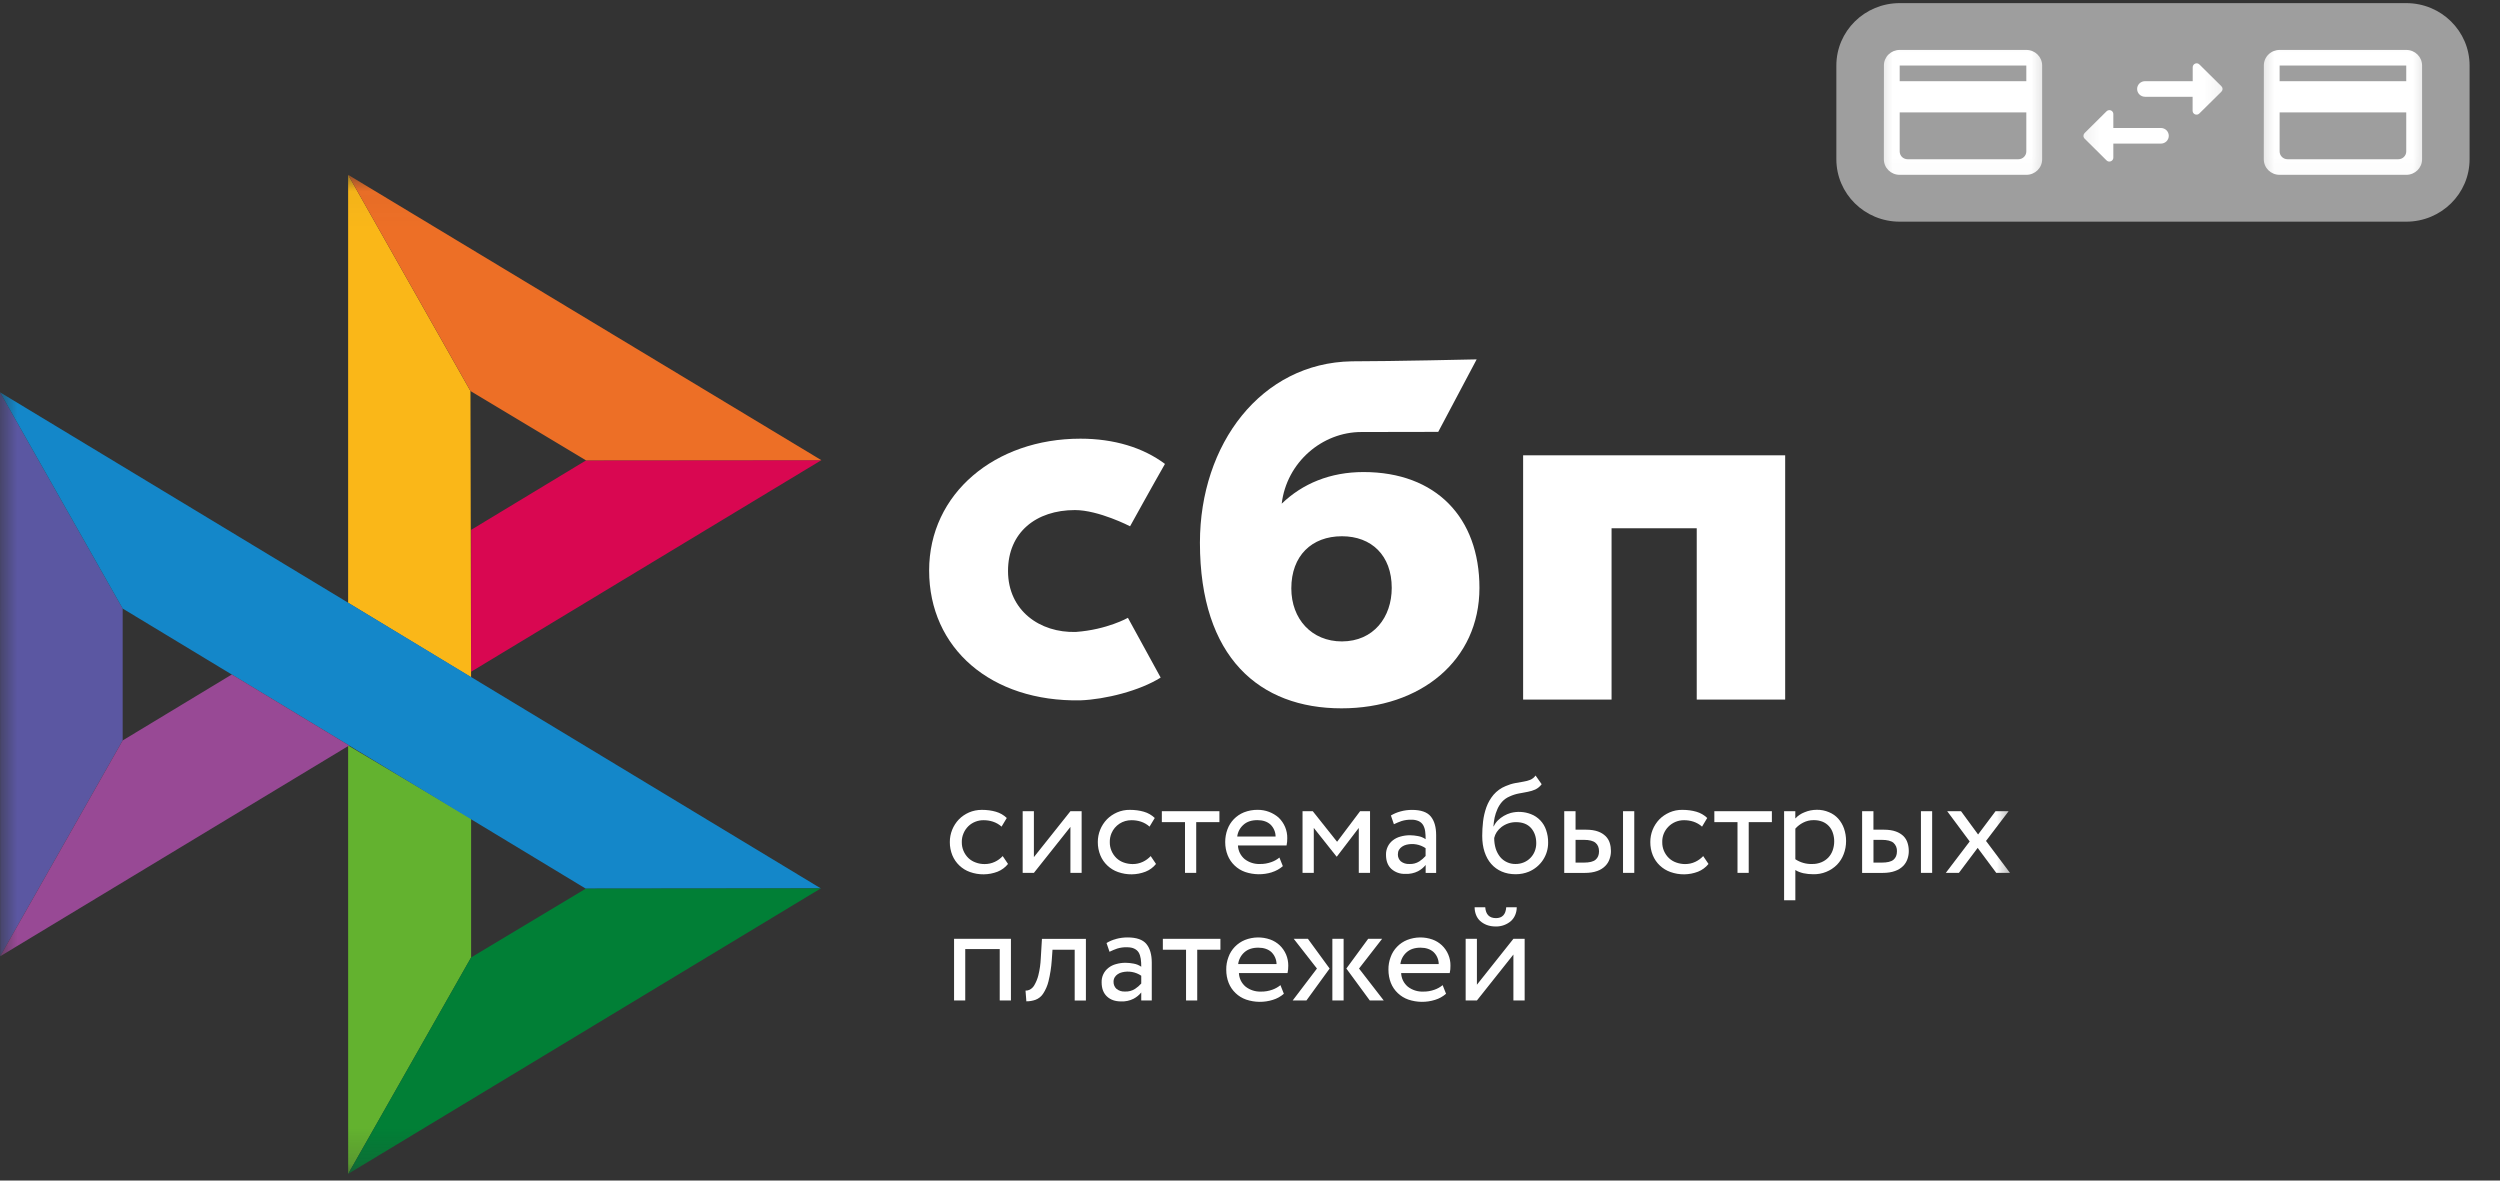 <svg width="72" height="34" viewBox="0 0 72 34" fill="none" xmlns="http://www.w3.org/2000/svg">
<rect x="0" y="0" width="72" height="34" fill="#333333" stroke="none"/>
<mask id="mask0_1_64" style="mask-type:luminance" maskUnits="userSpaceOnUse" x="0" y="5" width="59" height="29">
<path d="M0 5.035H58.114V33.809H0V5.035Z" fill="white"/>
</mask>
<g mask="url(#mask0_1_64)">
<path d="M51.413 13.113V20.148H48.866V15.214H46.413V20.148H43.866V13.113H51.413Z" fill="white"/>
<path fill-rule="evenodd" clip-rule="evenodd" d="M38.635 20.4C40.914 20.4 42.608 19.022 42.608 16.931C42.608 14.908 41.358 13.595 39.27 13.595C38.307 13.595 37.512 13.929 36.913 14.506C37.056 13.314 38.078 12.442 39.206 12.442L41.421 12.438L42.528 10.35C42.528 10.35 40.072 10.406 38.929 10.406C36.321 10.451 34.558 12.789 34.558 15.63C34.558 18.939 36.278 20.4 38.635 20.4ZM38.648 15.444C39.495 15.444 40.082 15.992 40.082 16.931C40.082 17.775 39.56 18.47 38.648 18.473C37.776 18.473 37.19 17.828 37.19 16.945C37.19 16.007 37.776 15.444 38.648 15.444Z" fill="white"/>
<path d="M32.484 17.793C32.484 17.793 31.883 18.135 30.984 18.2C29.951 18.23 29.031 17.587 29.031 16.444C29.031 15.329 29.843 14.69 30.958 14.69C31.642 14.69 32.546 15.157 32.546 15.157C32.546 15.157 33.208 13.959 33.551 13.361C32.923 12.891 32.087 12.634 31.115 12.634C28.66 12.634 26.759 14.212 26.759 16.429C26.759 18.675 28.546 20.217 31.115 20.17C31.832 20.143 32.824 19.895 33.427 19.514L32.484 17.793Z" fill="white"/>
<path d="M0 11.298L3.533 17.526V21.325L0.005 27.541L0 11.298Z" fill="#5B57A2"/>
<path d="M13.568 15.26L16.878 13.259L23.655 13.253L13.567 19.346L13.568 15.26Z" fill="#D90751"/>
<path d="M13.549 11.262L13.567 19.507L10.026 17.362V5.035L13.549 11.262Z" fill="#FAB718"/>
<path d="M23.655 13.253L16.878 13.259L13.549 11.261L10.026 5.035L23.655 13.253Z" fill="#ED6F26"/>
<path d="M13.568 27.576V23.575L10.026 21.47L10.027 33.809L13.568 27.576Z" fill="#63B22F"/>
<path d="M16.87 25.593L3.533 17.526L0 11.298L23.64 25.586L16.87 25.593Z" fill="#1487C9"/>
<path d="M10.027 33.808L13.567 27.575L16.87 25.593L23.64 25.585L10.027 33.808Z" fill="#017F36"/>
<path d="M0.005 27.541L10.055 21.47L6.676 19.425L3.533 21.325L0.005 27.541Z" fill="#984995"/>
<path d="M29.031 24.882C28.952 24.981 28.847 25.058 28.729 25.105C28.474 25.203 28.192 25.206 27.935 25.114C27.821 25.074 27.717 25.01 27.63 24.927C27.542 24.844 27.474 24.744 27.428 24.633C27.379 24.512 27.354 24.383 27.355 24.252C27.354 24.008 27.448 23.773 27.618 23.596C27.7 23.512 27.797 23.448 27.908 23.398C28.021 23.35 28.143 23.324 28.278 23.324C28.424 23.324 28.559 23.342 28.682 23.378C28.8 23.412 28.907 23.473 28.995 23.558L28.845 23.807C28.773 23.742 28.688 23.694 28.595 23.663C28.508 23.635 28.416 23.621 28.324 23.622C28.161 23.621 28.004 23.683 27.888 23.795C27.827 23.855 27.779 23.927 27.747 24.006C27.714 24.084 27.698 24.169 27.7 24.254C27.699 24.34 27.715 24.425 27.748 24.504C27.782 24.584 27.831 24.655 27.893 24.715C27.953 24.771 28.025 24.814 28.103 24.841C28.182 24.871 28.267 24.885 28.357 24.885C28.459 24.886 28.56 24.864 28.653 24.82C28.738 24.78 28.814 24.724 28.878 24.655L29.031 24.882ZM29.453 25.138V23.363H29.776V24.685L30.828 23.363H31.151V25.139H30.828V23.815L29.776 25.139L29.453 25.138ZM33.293 24.882C33.214 24.981 33.109 25.058 32.99 25.105C32.736 25.203 32.454 25.206 32.197 25.114C32.083 25.074 31.979 25.01 31.892 24.927C31.804 24.844 31.735 24.744 31.69 24.633C31.641 24.512 31.616 24.383 31.617 24.252C31.616 24.008 31.71 23.773 31.88 23.596C31.962 23.512 32.059 23.448 32.17 23.398C32.287 23.347 32.413 23.322 32.541 23.324C32.686 23.324 32.821 23.342 32.944 23.378C33.062 23.412 33.169 23.473 33.257 23.558L33.107 23.807C33.035 23.742 32.95 23.694 32.858 23.663C32.77 23.635 32.678 23.621 32.586 23.622C32.463 23.621 32.343 23.656 32.241 23.722C32.139 23.789 32.059 23.884 32.012 23.995C31.977 24.077 31.96 24.165 31.962 24.254C31.961 24.34 31.977 24.425 32.011 24.504C32.044 24.584 32.094 24.655 32.156 24.715C32.216 24.771 32.287 24.814 32.365 24.841C32.446 24.87 32.532 24.884 32.618 24.885C32.721 24.886 32.822 24.864 32.915 24.82C33 24.78 33.076 24.724 33.14 24.655L33.293 24.882ZM33.459 23.363H35.119V23.677H34.451V25.138H34.128V23.677H33.461V23.363H33.459Z" fill="white"/>
<path fill-rule="evenodd" clip-rule="evenodd" d="M36.629 25.121C36.746 25.085 36.855 25.025 36.946 24.945L36.847 24.697C36.778 24.755 36.698 24.8 36.612 24.829C36.509 24.866 36.4 24.885 36.289 24.883C36.13 24.89 35.973 24.84 35.847 24.743C35.789 24.695 35.742 24.634 35.708 24.567C35.675 24.499 35.656 24.425 35.653 24.35H37.053C37.068 24.28 37.074 24.209 37.073 24.137C37.075 24.027 37.053 23.919 37.011 23.817C36.968 23.716 36.905 23.624 36.826 23.548C36.661 23.403 36.447 23.323 36.226 23.323C36.088 23.321 35.952 23.346 35.824 23.396C35.715 23.441 35.616 23.507 35.534 23.592C35.453 23.676 35.39 23.777 35.35 23.887C35.307 24.003 35.286 24.127 35.286 24.25C35.286 24.391 35.311 24.517 35.357 24.632C35.401 24.743 35.469 24.843 35.556 24.926C35.642 25.009 35.746 25.073 35.86 25.113C36.109 25.197 36.379 25.2 36.63 25.122V25.121H36.629ZM35.811 23.754C35.911 23.664 36.043 23.62 36.212 23.62C36.369 23.62 36.496 23.662 36.589 23.746C36.636 23.791 36.673 23.845 36.698 23.905C36.724 23.964 36.737 24.028 36.737 24.093H35.632C35.648 23.962 35.711 23.842 35.811 23.754Z" fill="white"/>
<path d="M37.513 23.363H37.808L38.508 24.243L39.171 23.362H39.457V25.139H39.133V23.844L38.503 24.668H38.491L37.837 23.844V25.139H37.513V23.363Z" fill="white"/>
<path fill-rule="evenodd" clip-rule="evenodd" d="M40.336 23.369C40.238 23.395 40.145 23.434 40.058 23.486L40.144 23.738C40.218 23.702 40.292 23.672 40.365 23.646C40.456 23.618 40.551 23.605 40.645 23.608C40.72 23.605 40.794 23.619 40.862 23.65C40.914 23.675 40.958 23.715 40.987 23.764C41.018 23.819 41.037 23.879 41.045 23.941C41.054 24.011 41.058 24.087 41.058 24.169C40.992 24.123 40.917 24.092 40.838 24.079C40.761 24.064 40.683 24.056 40.604 24.055C40.512 24.055 40.421 24.068 40.333 24.093C40.253 24.114 40.178 24.151 40.114 24.201C40.05 24.251 39.999 24.314 39.965 24.387C39.931 24.46 39.914 24.54 39.917 24.62C39.917 24.793 39.968 24.929 40.07 25.024C40.181 25.123 40.327 25.175 40.476 25.168C40.602 25.174 40.728 25.148 40.84 25.091C40.925 25.046 40.999 24.985 41.059 24.911V25.14H41.361V24.051C41.361 23.82 41.31 23.64 41.206 23.514C41.104 23.388 40.922 23.325 40.664 23.325C40.549 23.325 40.44 23.34 40.336 23.369ZM40.877 24.808C40.791 24.862 40.69 24.889 40.588 24.883C40.5 24.888 40.413 24.861 40.344 24.807C40.316 24.781 40.294 24.75 40.279 24.715C40.264 24.68 40.257 24.642 40.259 24.604C40.259 24.554 40.269 24.512 40.292 24.474C40.314 24.438 40.344 24.406 40.38 24.383C40.418 24.358 40.46 24.339 40.504 24.328C40.598 24.305 40.696 24.302 40.791 24.319C40.886 24.336 40.977 24.373 41.057 24.427V24.653C41.004 24.712 40.943 24.764 40.877 24.808ZM44.216 22.738C44.289 22.703 44.353 22.65 44.4 22.585L44.224 22.335C44.186 22.39 44.133 22.433 44.071 22.459C44.01 22.483 43.947 22.5 43.882 22.51L43.821 22.521L43.649 22.551C43.55 22.569 43.454 22.599 43.363 22.639C43.227 22.694 43.108 22.78 43.013 22.89C42.925 22.996 42.856 23.115 42.808 23.247C42.761 23.381 42.728 23.519 42.712 23.66C42.696 23.804 42.688 23.941 42.688 24.073C42.688 24.243 42.71 24.397 42.755 24.534C42.801 24.672 42.864 24.787 42.947 24.881C43.03 24.976 43.134 25.051 43.251 25.101C43.369 25.152 43.502 25.178 43.652 25.178C43.788 25.178 43.916 25.152 44.03 25.105C44.197 25.035 44.338 24.918 44.437 24.769C44.536 24.62 44.588 24.445 44.586 24.267C44.588 24.143 44.568 24.02 44.527 23.903C44.493 23.8 44.436 23.706 44.361 23.627C44.286 23.548 44.194 23.486 44.091 23.447C43.907 23.375 43.704 23.363 43.512 23.412C43.371 23.452 43.243 23.526 43.138 23.628C43.089 23.677 43.049 23.735 43.02 23.798H43.011C43.017 23.716 43.027 23.633 43.045 23.546C43.064 23.461 43.091 23.379 43.126 23.301C43.16 23.224 43.205 23.153 43.261 23.09C43.32 23.025 43.392 22.974 43.473 22.94C43.562 22.898 43.656 22.868 43.754 22.85L43.818 22.839C43.879 22.828 43.94 22.817 44.001 22.804C44.079 22.788 44.151 22.768 44.216 22.738ZM43.078 24.445C43.047 24.343 43.032 24.238 43.033 24.133C43.047 24.072 43.072 24.015 43.106 23.963C43.143 23.909 43.188 23.86 43.24 23.82C43.361 23.727 43.509 23.677 43.662 23.678C43.852 23.678 43.995 23.736 44.096 23.849C44.196 23.965 44.244 24.109 44.244 24.283C44.245 24.363 44.23 24.443 44.2 24.518C44.172 24.589 44.13 24.653 44.077 24.707C44.024 24.762 43.96 24.805 43.89 24.835C43.813 24.868 43.729 24.884 43.645 24.883C43.561 24.884 43.477 24.867 43.401 24.831C43.324 24.796 43.256 24.744 43.203 24.679C43.148 24.609 43.105 24.529 43.078 24.445ZM47.067 23.363H46.743V25.139H47.067V23.363ZM45.053 23.363H45.376V23.895H45.675C45.816 23.895 45.93 23.913 46.023 23.947C46.106 23.976 46.181 24.022 46.244 24.083C46.299 24.139 46.338 24.204 46.361 24.278C46.384 24.353 46.395 24.43 46.395 24.508C46.396 24.587 46.382 24.665 46.356 24.739C46.331 24.815 46.288 24.884 46.231 24.941C46.166 25.006 46.087 25.055 45.999 25.085C45.9 25.121 45.782 25.14 45.639 25.14H45.05V23.363H45.053ZM45.376 24.193V24.843H45.611C45.774 24.843 45.888 24.816 45.953 24.759C46.019 24.703 46.052 24.624 46.052 24.518C46.052 24.41 46.017 24.328 45.951 24.273C45.884 24.216 45.771 24.188 45.616 24.188H45.376V24.193Z" fill="white"/>
<path d="M49.205 24.882C49.125 24.981 49.021 25.058 48.902 25.105C48.648 25.203 48.366 25.206 48.109 25.114C47.995 25.074 47.891 25.01 47.803 24.927C47.715 24.844 47.647 24.744 47.601 24.633C47.552 24.512 47.528 24.383 47.529 24.252C47.527 24.008 47.621 23.773 47.791 23.596C47.873 23.512 47.971 23.448 48.081 23.398C48.198 23.347 48.324 23.322 48.452 23.324C48.597 23.324 48.733 23.342 48.856 23.378C48.973 23.412 49.081 23.473 49.168 23.558L49.019 23.807C48.947 23.742 48.861 23.694 48.769 23.663C48.681 23.635 48.589 23.621 48.497 23.622C48.414 23.622 48.331 23.638 48.254 23.67C48.178 23.702 48.108 23.749 48.05 23.808C47.991 23.867 47.946 23.937 47.915 24.013C47.885 24.09 47.87 24.172 47.873 24.254C47.871 24.34 47.888 24.425 47.921 24.504C47.955 24.584 48.004 24.655 48.067 24.715C48.127 24.771 48.198 24.814 48.277 24.841C48.358 24.87 48.444 24.885 48.53 24.885C48.633 24.886 48.734 24.864 48.826 24.82C48.911 24.78 48.988 24.724 49.052 24.655L49.205 24.882ZM49.371 23.363H51.03V23.677H50.363V25.138H50.04V23.677H49.373V23.363H49.371Z" fill="white"/>
<path fill-rule="evenodd" clip-rule="evenodd" d="M51.705 23.363H51.382V25.928H51.706V25.056C51.771 25.099 51.849 25.128 51.938 25.149C52.029 25.168 52.123 25.178 52.219 25.178C52.347 25.181 52.474 25.159 52.592 25.111C52.71 25.064 52.818 24.993 52.907 24.903C52.991 24.816 53.056 24.713 53.098 24.6C53.144 24.482 53.167 24.356 53.167 24.222C53.168 24.099 53.147 23.976 53.107 23.859C53.07 23.755 53.014 23.659 52.94 23.576C52.867 23.495 52.776 23.432 52.675 23.391C52.565 23.344 52.446 23.32 52.325 23.322C52.202 23.322 52.081 23.346 51.968 23.394C51.867 23.433 51.777 23.494 51.705 23.572V23.363ZM51.93 23.692C52.023 23.644 52.126 23.619 52.231 23.62C52.318 23.618 52.404 23.633 52.486 23.664C52.559 23.694 52.621 23.736 52.672 23.792C52.724 23.848 52.763 23.915 52.786 23.988C52.813 24.067 52.826 24.151 52.825 24.235C52.825 24.324 52.809 24.412 52.779 24.496C52.752 24.571 52.71 24.64 52.654 24.699C52.598 24.757 52.531 24.802 52.456 24.833C52.373 24.867 52.283 24.885 52.193 24.883C52.02 24.89 51.849 24.841 51.706 24.746V23.865C51.769 23.794 51.845 23.735 51.93 23.692ZM55.646 23.363H55.323V25.139H55.646V23.363ZM53.631 23.363H53.955V23.895H54.253C54.394 23.895 54.508 23.913 54.601 23.947C54.684 23.976 54.759 24.022 54.822 24.082C54.877 24.139 54.916 24.204 54.938 24.278C54.962 24.352 54.973 24.43 54.973 24.508C54.974 24.586 54.961 24.665 54.935 24.739C54.909 24.815 54.867 24.884 54.81 24.941C54.745 25.006 54.664 25.055 54.577 25.085C54.478 25.121 54.359 25.14 54.216 25.14H53.629V23.363H53.631ZM53.956 24.193V24.843H54.192C54.353 24.843 54.468 24.816 54.534 24.759C54.599 24.703 54.632 24.624 54.632 24.518C54.635 24.473 54.627 24.427 54.61 24.384C54.593 24.342 54.566 24.304 54.532 24.273C54.463 24.216 54.351 24.188 54.196 24.188H53.956V24.193Z" fill="white"/>
<path d="M57.197 24.219L57.888 25.139H57.492L56.957 24.419L56.416 25.139H56.039L56.727 24.234L56.079 23.362H56.477L56.969 24.033L57.471 23.363H57.848L57.197 24.219ZM28.792 27.333H27.799V28.814H27.477V27.038H29.115V28.814H28.792V27.333ZM30.951 27.353H30.312L30.291 27.653C30.277 27.859 30.245 28.064 30.196 28.264C30.165 28.392 30.111 28.514 30.038 28.624C29.986 28.701 29.911 28.761 29.823 28.794C29.738 28.824 29.649 28.839 29.559 28.838L29.535 28.53C29.577 28.531 29.618 28.522 29.656 28.503C29.711 28.474 29.757 28.429 29.788 28.375C29.84 28.285 29.88 28.188 29.905 28.087C29.945 27.925 29.968 27.759 29.975 27.593L30.008 27.04H31.274V28.815H30.951V27.353Z" fill="white"/>
<path fill-rule="evenodd" clip-rule="evenodd" d="M32.146 27.042C32.041 27.069 31.947 27.11 31.868 27.159L31.954 27.411C32.027 27.375 32.101 27.345 32.174 27.319C32.265 27.291 32.36 27.278 32.455 27.281C32.545 27.281 32.617 27.295 32.671 27.323C32.727 27.35 32.768 27.388 32.797 27.437C32.825 27.485 32.843 27.545 32.854 27.614C32.864 27.684 32.868 27.76 32.868 27.842C32.802 27.796 32.727 27.765 32.648 27.752C32.571 27.737 32.492 27.729 32.414 27.728C32.318 27.728 32.227 27.742 32.142 27.766C32.062 27.787 31.987 27.823 31.923 27.874C31.859 27.924 31.808 27.988 31.774 28.061C31.74 28.133 31.724 28.213 31.727 28.293C31.727 28.466 31.778 28.602 31.88 28.698C31.982 28.794 32.117 28.841 32.285 28.841C32.411 28.847 32.537 28.82 32.649 28.763C32.734 28.718 32.808 28.657 32.868 28.583V28.814H33.171V27.724C33.171 27.493 33.12 27.313 33.016 27.187C32.913 27.061 32.731 26.998 32.473 26.998C32.362 26.998 32.252 27.012 32.145 27.041L32.146 27.042ZM32.689 28.48C32.603 28.535 32.502 28.562 32.4 28.556C32.312 28.562 32.225 28.535 32.156 28.48C32.128 28.454 32.105 28.423 32.091 28.388C32.076 28.353 32.069 28.315 32.07 28.277C32.069 28.232 32.08 28.187 32.103 28.147C32.125 28.111 32.155 28.079 32.191 28.056C32.229 28.03 32.271 28.012 32.316 28.002C32.41 27.979 32.508 27.976 32.603 27.993C32.698 28.01 32.788 28.046 32.868 28.101V28.326C32.815 28.385 32.755 28.437 32.689 28.48Z" fill="white"/>
<path d="M33.488 27.038H35.148V27.352H34.48V28.814H34.158V27.352H33.49V27.038H33.488Z" fill="white"/>
<path fill-rule="evenodd" clip-rule="evenodd" d="M36.658 28.796C36.775 28.761 36.884 28.701 36.975 28.62L36.877 28.372C36.807 28.43 36.727 28.474 36.642 28.504C36.538 28.541 36.428 28.56 36.318 28.558C36.158 28.564 36.002 28.515 35.876 28.418C35.817 28.369 35.77 28.309 35.736 28.242C35.703 28.174 35.684 28.1 35.681 28.025H37.081C37.096 27.955 37.103 27.884 37.102 27.812C37.103 27.702 37.082 27.593 37.04 27.492C36.997 27.391 36.934 27.299 36.854 27.223C36.776 27.151 36.684 27.094 36.584 27.058C36.347 26.974 36.087 26.979 35.854 27.071C35.744 27.116 35.646 27.183 35.564 27.267C35.482 27.352 35.419 27.452 35.38 27.562C35.336 27.678 35.314 27.801 35.316 27.925C35.316 28.066 35.34 28.193 35.385 28.306C35.429 28.418 35.497 28.518 35.584 28.601C35.67 28.684 35.774 28.748 35.888 28.788C36.137 28.872 36.407 28.875 36.658 28.796ZM35.837 27.427C35.938 27.337 36.071 27.293 36.238 27.293C36.398 27.293 36.523 27.337 36.615 27.419C36.709 27.511 36.763 27.635 36.765 27.766H35.659C35.675 27.636 35.738 27.515 35.837 27.427ZM37.26 27.038H37.668L38.293 27.894L37.625 28.814H37.229L37.928 27.894L37.26 27.038ZM38.372 27.038H38.696V28.814H38.372V27.038ZM39.852 28.814L39.14 27.894L39.805 27.038H39.403L38.775 27.894L39.45 28.814H39.851H39.852ZM41.329 28.796C41.446 28.761 41.554 28.701 41.646 28.62L41.548 28.372C41.478 28.43 41.399 28.474 41.313 28.504C41.209 28.541 41.099 28.56 40.989 28.558C40.83 28.564 40.673 28.515 40.547 28.418C40.489 28.369 40.441 28.309 40.408 28.242C40.374 28.174 40.356 28.1 40.353 28.025H41.752C41.768 27.955 41.775 27.884 41.773 27.812C41.775 27.702 41.754 27.593 41.711 27.492C41.669 27.391 41.605 27.299 41.525 27.223C41.447 27.151 41.356 27.094 41.255 27.058C41.018 26.974 40.759 26.979 40.525 27.071C40.415 27.115 40.316 27.182 40.235 27.267C40.153 27.351 40.09 27.452 40.051 27.562C40.007 27.678 39.985 27.801 39.987 27.925C39.987 28.066 40.012 28.193 40.056 28.306C40.1 28.418 40.168 28.518 40.255 28.601C40.342 28.684 40.446 28.748 40.56 28.788C40.809 28.872 41.078 28.875 41.329 28.796ZM40.509 27.427C40.609 27.337 40.742 27.293 40.91 27.293C41.068 27.293 41.194 27.337 41.286 27.419C41.333 27.464 41.371 27.518 41.396 27.578C41.422 27.637 41.435 27.701 41.435 27.766H40.331C40.346 27.636 40.41 27.515 40.509 27.427ZM43.084 26.442C42.894 26.442 42.79 26.337 42.775 26.13H42.469C42.469 26.21 42.484 26.282 42.51 26.349C42.536 26.417 42.576 26.475 42.627 26.523C42.683 26.573 42.748 26.612 42.818 26.639C42.895 26.668 42.982 26.683 43.083 26.683C43.243 26.685 43.399 26.628 43.519 26.523C43.571 26.474 43.612 26.415 43.639 26.349C43.668 26.279 43.683 26.205 43.682 26.13H43.379C43.365 26.337 43.265 26.442 43.084 26.442ZM42.211 27.038V28.814H42.535L43.586 27.491V28.813H43.91V27.038H43.586L42.535 28.36V27.038H42.211Z" fill="white"/>
</g>
<path d="M69.3 0.09H54.711C53.703 0.09 52.887 0.895 52.887 1.888V4.586C52.887 5.579 53.703 6.384 54.711 6.384H69.3C70.307 6.384 71.124 5.579 71.124 4.586V1.888C71.124 0.895 70.307 0.09 69.3 0.09Z" fill="#9E9E9E"/>
<mask id="mask1_1_64" style="mask-type:luminance" maskUnits="userSpaceOnUse" x="53" y="0" width="7" height="6">
<path d="M53.799 0.539H59.27V5.934H53.799V0.539Z" fill="white"/>
</mask>
<g mask="url(#mask1_1_64)">
<path d="M58.358 1.438H54.711C54.651 1.438 54.592 1.45 54.536 1.472C54.481 1.495 54.431 1.528 54.388 1.57C54.346 1.611 54.313 1.661 54.29 1.716C54.267 1.77 54.256 1.829 54.257 1.888L54.255 4.586C54.255 4.835 54.457 5.035 54.711 5.035H58.358C58.611 5.035 58.814 4.835 58.814 4.586V1.888C58.814 1.639 58.611 1.438 58.358 1.438ZM58.13 4.586H54.939C54.878 4.586 54.82 4.562 54.777 4.52C54.735 4.478 54.711 4.42 54.711 4.361V3.237H58.358V4.361C58.358 4.42 58.334 4.478 58.291 4.52C58.248 4.562 58.191 4.586 58.13 4.586ZM58.358 2.338H54.711V1.888H58.358V2.338Z" fill="white"/>
</g>
<mask id="mask2_1_64" style="mask-type:luminance" maskUnits="userSpaceOnUse" x="59" y="0" width="6" height="6">
<path d="M59.27 0.539H64.741V5.934H59.27V0.539Z" fill="white"/>
</mask>
<g mask="url(#mask2_1_64)">
<path d="M60.669 3.205L60.036 3.833C60.015 3.854 60.003 3.883 60.003 3.912C60.003 3.942 60.015 3.971 60.036 3.992L60.669 4.62C60.741 4.692 60.864 4.639 60.864 4.541V4.136H62.233C62.294 4.136 62.352 4.112 62.395 4.07C62.437 4.028 62.461 3.971 62.461 3.911C62.461 3.852 62.437 3.794 62.395 3.752C62.352 3.71 62.294 3.686 62.233 3.686H60.864V3.284C60.864 3.262 60.858 3.24 60.845 3.222C60.833 3.203 60.815 3.188 60.794 3.18C60.773 3.171 60.75 3.169 60.728 3.174C60.706 3.178 60.685 3.189 60.669 3.205ZM63.977 2.484L63.343 1.857C63.273 1.785 63.15 1.837 63.15 1.936V2.338H61.777C61.717 2.338 61.659 2.361 61.616 2.403C61.573 2.446 61.549 2.503 61.549 2.562C61.549 2.686 61.651 2.787 61.777 2.787H63.147V3.19C63.147 3.291 63.271 3.34 63.341 3.268L63.975 2.642C63.986 2.631 63.994 2.619 64 2.606C64.006 2.592 64.009 2.578 64.009 2.563C64.009 2.549 64.007 2.534 64.001 2.52C63.995 2.507 63.987 2.495 63.977 2.484Z" fill="white"/>
</g>
<mask id="mask3_1_64" style="mask-type:luminance" maskUnits="userSpaceOnUse" x="64" y="0" width="7" height="6">
<path d="M64.741 0.539H70.212V5.934H64.741V0.539Z" fill="white"/>
</mask>
<g mask="url(#mask3_1_64)">
<path d="M69.3 1.438H65.653C65.593 1.438 65.534 1.45 65.478 1.472C65.423 1.495 65.373 1.528 65.331 1.57C65.288 1.611 65.255 1.661 65.232 1.716C65.21 1.77 65.198 1.829 65.199 1.888L65.197 4.586C65.197 4.835 65.399 5.035 65.653 5.035H69.3C69.554 5.035 69.756 4.835 69.756 4.586V1.888C69.756 1.639 69.554 1.438 69.3 1.438ZM69.072 4.586H65.881C65.82 4.586 65.762 4.562 65.72 4.52C65.677 4.478 65.653 4.42 65.653 4.361V3.237H69.3V4.361C69.3 4.42 69.276 4.478 69.233 4.52C69.191 4.562 69.133 4.586 69.072 4.586ZM69.3 2.338H65.653V1.888H69.3V2.338Z" fill="white"/>
</g>
</svg>
